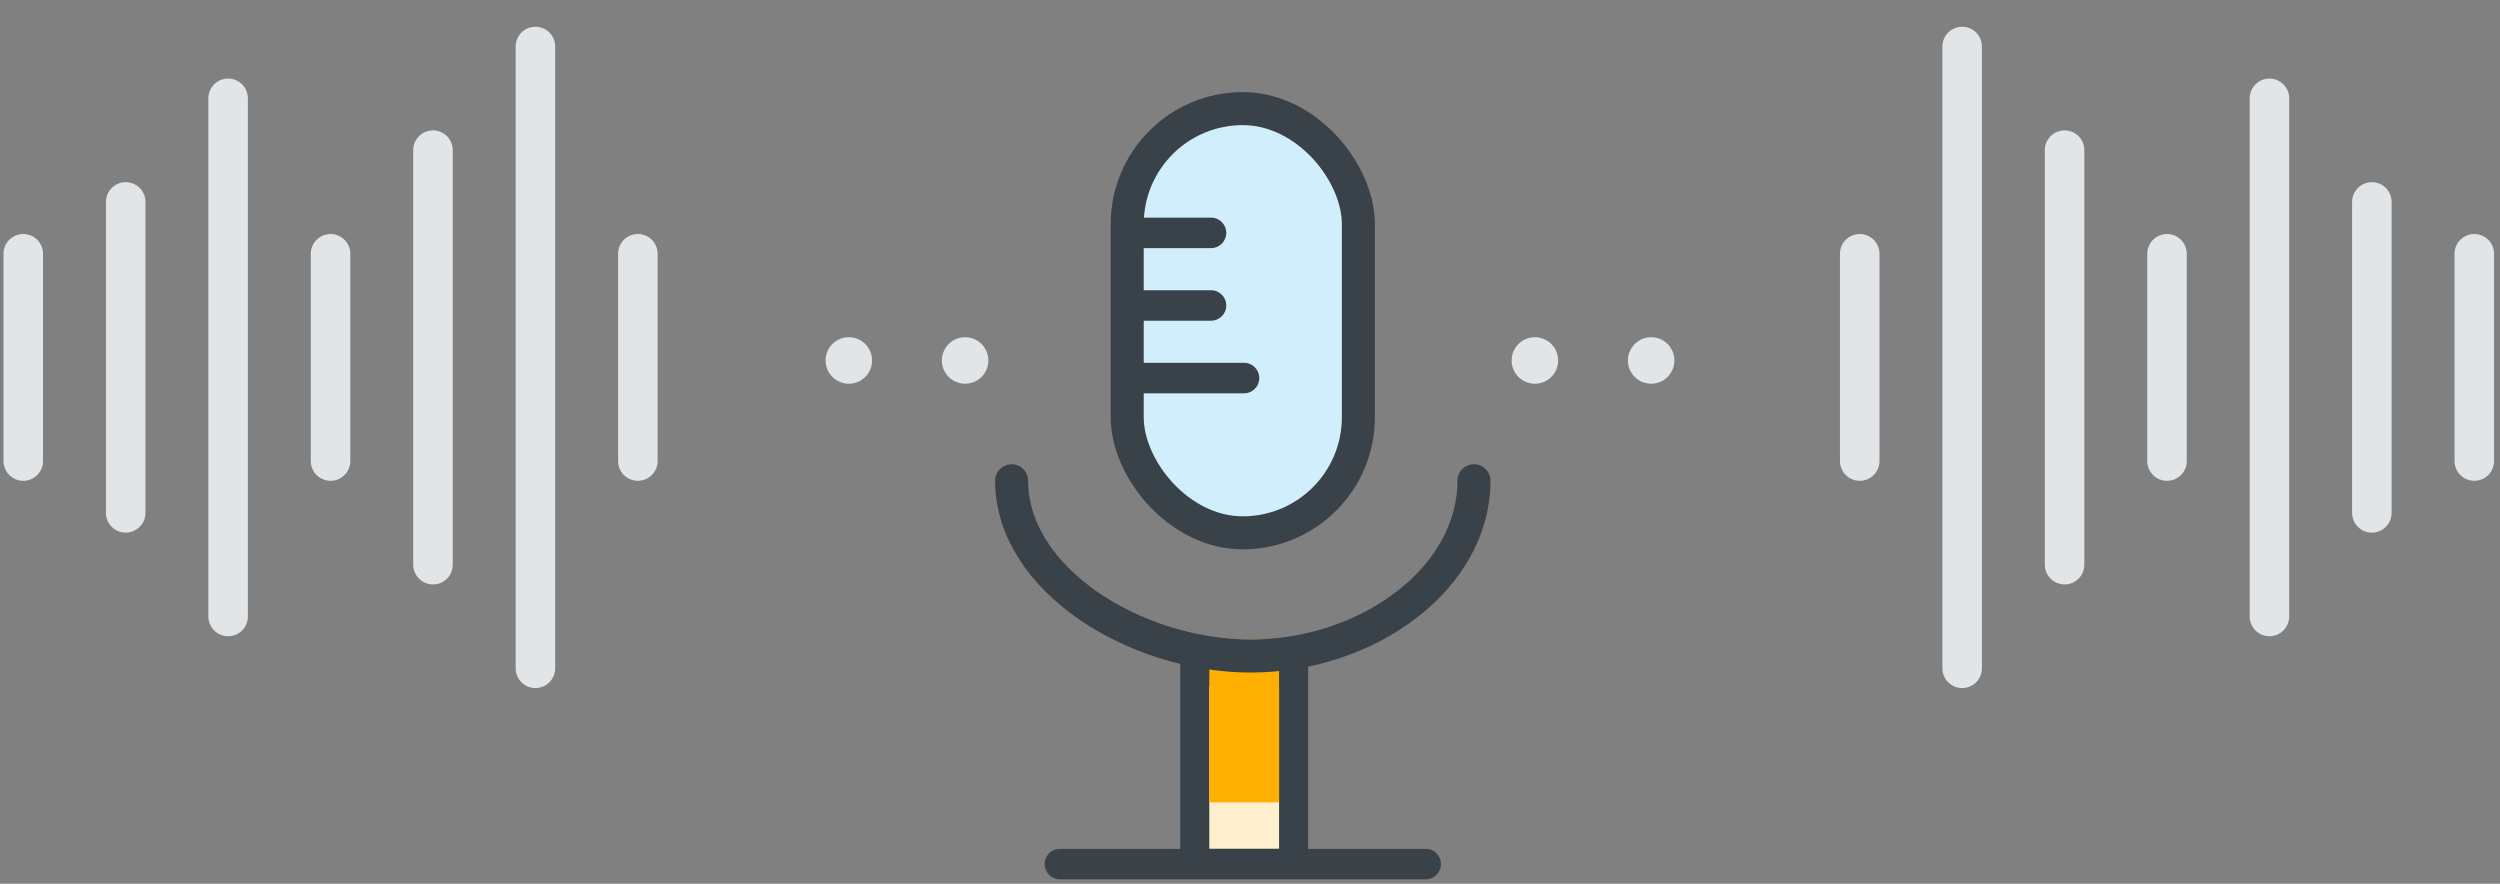 <svg width="215" height="76" viewBox="0 0 215 76" fill="none" xmlns="http://www.w3.org/2000/svg">
<rect x="0" y="0" width="215" height="76" fill="#808080" stroke="none"/>
<circle cx="132" cy="31" r="2" fill="#E1E5E7"/>
<circle cx="142" cy="31" r="2" fill="#E1E5E7"/>
<circle cx="73" cy="31" r="2" fill="#E1E5E7"/>
<circle cx="83" cy="31" r="2" fill="#E1E5E7"/>
<path d="M110 74.25L111.25 74.25L111.25 73L111.25 59L111.25 57.75L110 57.75L104 57.75L102.75 57.75L102.75 59L102.75 73L102.75 74.25L104 74.25L110 74.25Z" fill="#FFEFCC" stroke="#394149" stroke-width="2.5"/>
<path d="M110 69L104 69L104 55L110 55L110 69Z" fill="#FFAF00"/>
<rect x="96.94" y="9.34" width="19.88" height="36.483" rx="9.94" fill="#D1EEFC" stroke="#394149" stroke-width="2.84"/>
<path d="M126.76 41.344C126.76 49.83 117.511 56.418 107.571 56.418C97.631 56.418 87 49.83 87 41.344" stroke="#394149" stroke-width="2.84" stroke-linecap="round"/>
<path d="M89.84 74.311C89.84 73.587 90.427 73 91.151 73H122.609C123.333 73 123.92 73.587 123.92 74.311C123.92 75.035 123.333 75.621 122.609 75.621H91.151C90.427 75.621 89.84 75.035 89.84 74.311Z" fill="#394149"/>
<path d="M96.94 31.203H106.99C107.714 31.203 108.3 31.79 108.3 32.514C108.3 33.238 107.714 33.825 106.99 33.825H96.94V31.203Z" fill="#394149"/>
<path d="M96.94 24.96H104.149C104.873 24.96 105.46 25.547 105.46 26.271C105.46 26.995 104.873 27.581 104.149 27.581H96.94V24.96Z" fill="#394149"/>
<path d="M96.94 18.717H104.15C104.874 18.717 105.46 19.304 105.46 20.028C105.46 20.752 104.874 21.338 104.15 21.338H96.94V18.717Z" fill="#394149"/>
<path d="M2 21.825V39.649" stroke="#E1E5E7" stroke-width="3.4" stroke-linecap="round" stroke-linejoin="round"/>
<path d="M28.428 21.825V39.649" stroke="#E1E5E7" stroke-width="3.4" stroke-linecap="round" stroke-linejoin="round"/>
<path d="M37.236 12.912V48.562" stroke="#E1E5E7" stroke-width="3.4" stroke-linecap="round" stroke-linejoin="round"/>
<path d="M10.81 17.368V44.105" stroke="#E1E5E7" stroke-width="3.4" stroke-linecap="round" stroke-linejoin="round"/>
<path d="M54.855 21.825V39.649" stroke="#E1E5E7" stroke-width="3.4" stroke-linecap="round" stroke-linejoin="round"/>
<path d="M19.618 8.456V53.017" stroke="#E1E5E7" stroke-width="3.4" stroke-linecap="round" stroke-linejoin="round"/>
<path d="M46.045 4V57.474" stroke="#E1E5E7" stroke-width="3.4" stroke-linecap="round" stroke-linejoin="round"/>
<path d="M212.79 21.825V39.649" stroke="#E1E5E7" stroke-width="3.4" stroke-linecap="round" stroke-linejoin="round"/>
<path d="M186.362 21.825V39.649" stroke="#E1E5E7" stroke-width="3.4" stroke-linecap="round" stroke-linejoin="round"/>
<path d="M177.554 12.912V48.562" stroke="#E1E5E7" stroke-width="3.4" stroke-linecap="round" stroke-linejoin="round"/>
<path d="M203.98 17.368V44.105" stroke="#E1E5E7" stroke-width="3.4" stroke-linecap="round" stroke-linejoin="round"/>
<path d="M159.936 21.825V39.649" stroke="#E1E5E7" stroke-width="3.4" stroke-linecap="round" stroke-linejoin="round"/>
<path d="M195.172 8.456V53.017" stroke="#E1E5E7" stroke-width="3.4" stroke-linecap="round" stroke-linejoin="round"/>
<path d="M168.745 4V57.474" stroke="#E1E5E7" stroke-width="3.4" stroke-linecap="round" stroke-linejoin="round"/>
</svg>
